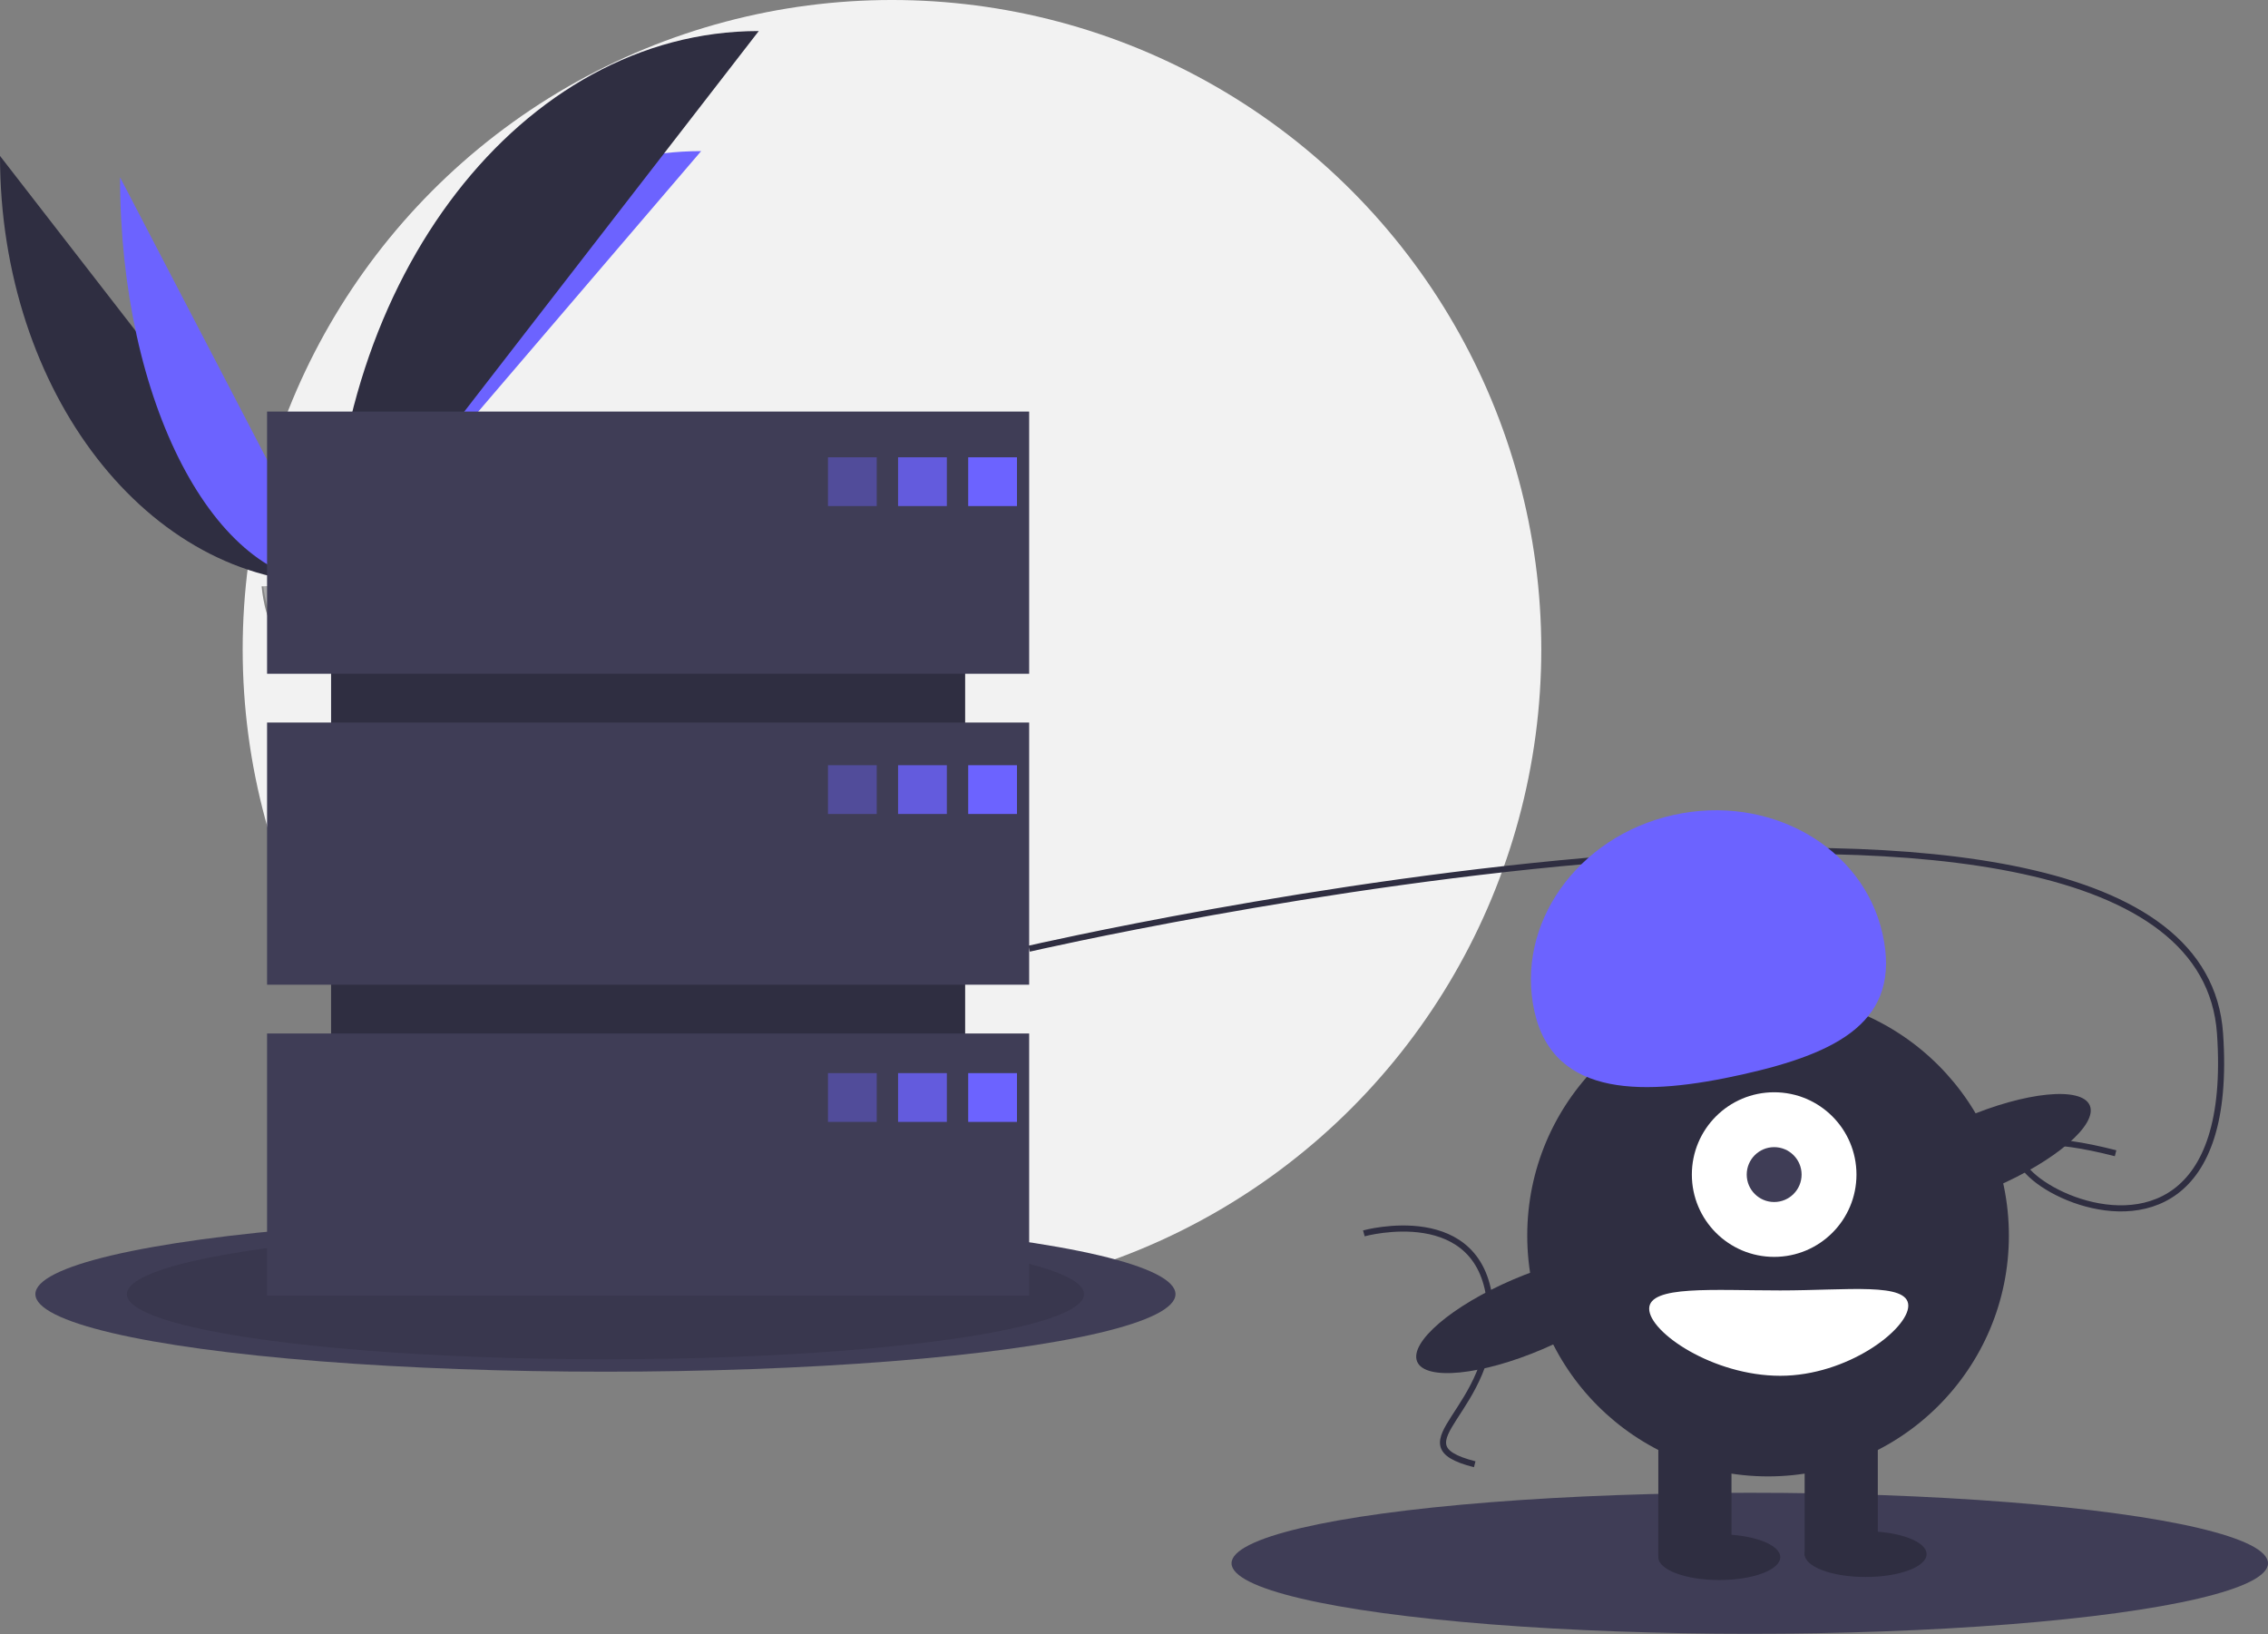 <svg viewBox="0 0 744 536">
  <rect x="0" y="0" width="744" height="536" fill="#808080" stroke="none"/>
  <g fill="none" fill-rule="evenodd">
    <circle fill="#F2F2F2" fill-rule="nonzero" cx="292.609" cy="213" r="213"/>
    <path d="M0 51.142c0 77.498 48.618 140.209 108.7 140.209" fill="#2F2E41" fill-rule="nonzero"/>
    <path d="M108.7 191.35c0-78.368 54.256-141.783 121.304-141.783M39.384 58.168c0 73.614 31.003 133.183 69.317 133.183" fill="#6C63FF" fill-rule="nonzero"/>
    <path d="M108.7 191.35c0-100.137 62.711-181.167 140.209-181.167" fill="#2F2E41" fill-rule="nonzero"/>
    <path d="M85.833 192.339s15.415-.475 20.061-3.783c4.646-3.308 23.713-7.258 24.866-1.953 1.152 5.306 23.167 26.388 5.762 26.529-17.404.14-40.439-2.711-45.076-5.536-4.637-2.824-5.613-15.257-5.613-15.257z" fill="#A8A8A8" fill-rule="nonzero"/>
    <path d="M136.833 211.285c-17.404.14-40.44-2.711-45.076-5.536-3.531-2.15-4.939-9.869-5.41-13.43-.325.014-.514.02-.514.02s.976 12.433 5.613 15.257c4.637 2.825 27.672 5.676 45.077 5.536 5.023-.04 6.759-1.828 6.663-4.476-.698 1.6-2.614 2.599-6.353 2.629z" fill="#000" fill-rule="nonzero" opacity=".2"/>
    <ellipse fill="#3F3D56" fill-rule="nonzero" cx="198.609" cy="424.5" rx="187" ry="25.44"/>
    <ellipse fill="#000" fill-rule="nonzero" opacity=".1" cx="198.609" cy="424.5" rx="157" ry="21.359"/>
    <ellipse fill="#3F3D56" fill-rule="nonzero" cx="574" cy="512.78" rx="170" ry="23.127"/>
    <path d="M337.61 311.184S720.264 223 728.264 339 604 355.28 694 378.28M447.402 404.564s39.073-10.82 41.477 24.044c2.405 34.865-32.16 44.783-5.11 51.696" stroke="#2F2E41" stroke-width="2"/>
    <path fill="#2F2E41" fill-rule="nonzero" d="M108.609 159h208v242h-208z"/>
    <path fill="#3F3D56" fill-rule="nonzero" d="M87.609 135h250v86h-250zM87.609 237h250v86h-250zM87.609 339h250v86h-250z"/>
    <path fill="#6C63FF" fill-rule="nonzero" opacity=".4" d="M271.609 150h16v16h-16z"/>
    <path fill="#6C63FF" fill-rule="nonzero" opacity=".8" d="M294.609 150h16v16h-16z"/>
    <path fill="#6C63FF" fill-rule="nonzero" d="M317.609 150h16v16h-16z"/>
    <path fill="#6C63FF" fill-rule="nonzero" opacity=".4" d="M271.609 251h16v16h-16z"/>
    <path fill="#6C63FF" fill-rule="nonzero" opacity=".8" d="M294.609 251h16v16h-16z"/>
    <path fill="#6C63FF" fill-rule="nonzero" d="M317.609 251h16v16h-16z"/>
    <path fill="#6C63FF" fill-rule="nonzero" opacity=".4" d="M271.609 352h16v16h-16z"/>
    <path fill="#6C63FF" fill-rule="nonzero" opacity=".8" d="M294.609 352h16v16h-16z"/>
    <path fill="#6C63FF" fill-rule="nonzero" d="M317.609 352h16v16h-16z"/>
    <circle fill="#2F2E41" fill-rule="nonzero" cx="580" cy="405.28" r="79"/>
    <path fill="#2F2E41" fill-rule="nonzero" d="M544 467.28h24v43h-24zM592 467.28h24v43h-24z"/>
    <ellipse fill="#2F2E41" fill-rule="nonzero" cx="564" cy="510.78" rx="20" ry="7.5"/>
    <ellipse fill="#2F2E41" fill-rule="nonzero" cx="612" cy="509.78" rx="20" ry="7.5"/>
    <circle fill="#FFF" fill-rule="nonzero" cx="582" cy="385.28" r="27"/>
    <circle fill="#3F3D56" fill-rule="nonzero" cx="582" cy="385.28" r="9"/>
    <path d="M503.367 331.812c-6.379-28.567 14.012-57.433 45.544-64.474 31.532-7.041 62.265 10.41 68.644 38.977 6.38 28.568-14.518 39.104-46.05 46.145-31.533 7.04-61.759 7.92-68.138-20.648z" fill="#6C63FF" fill-rule="nonzero"/>
    <ellipse fill="#2F2E41" fill-rule="nonzero" transform="rotate(-23.171 649.215 378.124)" cx="649.215" cy="378.124" rx="39.5" ry="12.4"/>
    <ellipse fill="#2F2E41" fill-rule="nonzero" transform="rotate(-23.171 501.215 431.124)" cx="501.215" cy="431.124" rx="39.5" ry="12.4"/>
    <path d="M626 428.28c0 7.732-19.909 23-42 23s-43-14.268-43-22c0-7.732 20.909-6 43-6s42-2.732 42 5z" fill="#FFF" fill-rule="nonzero"/>
  </g>
</svg>

